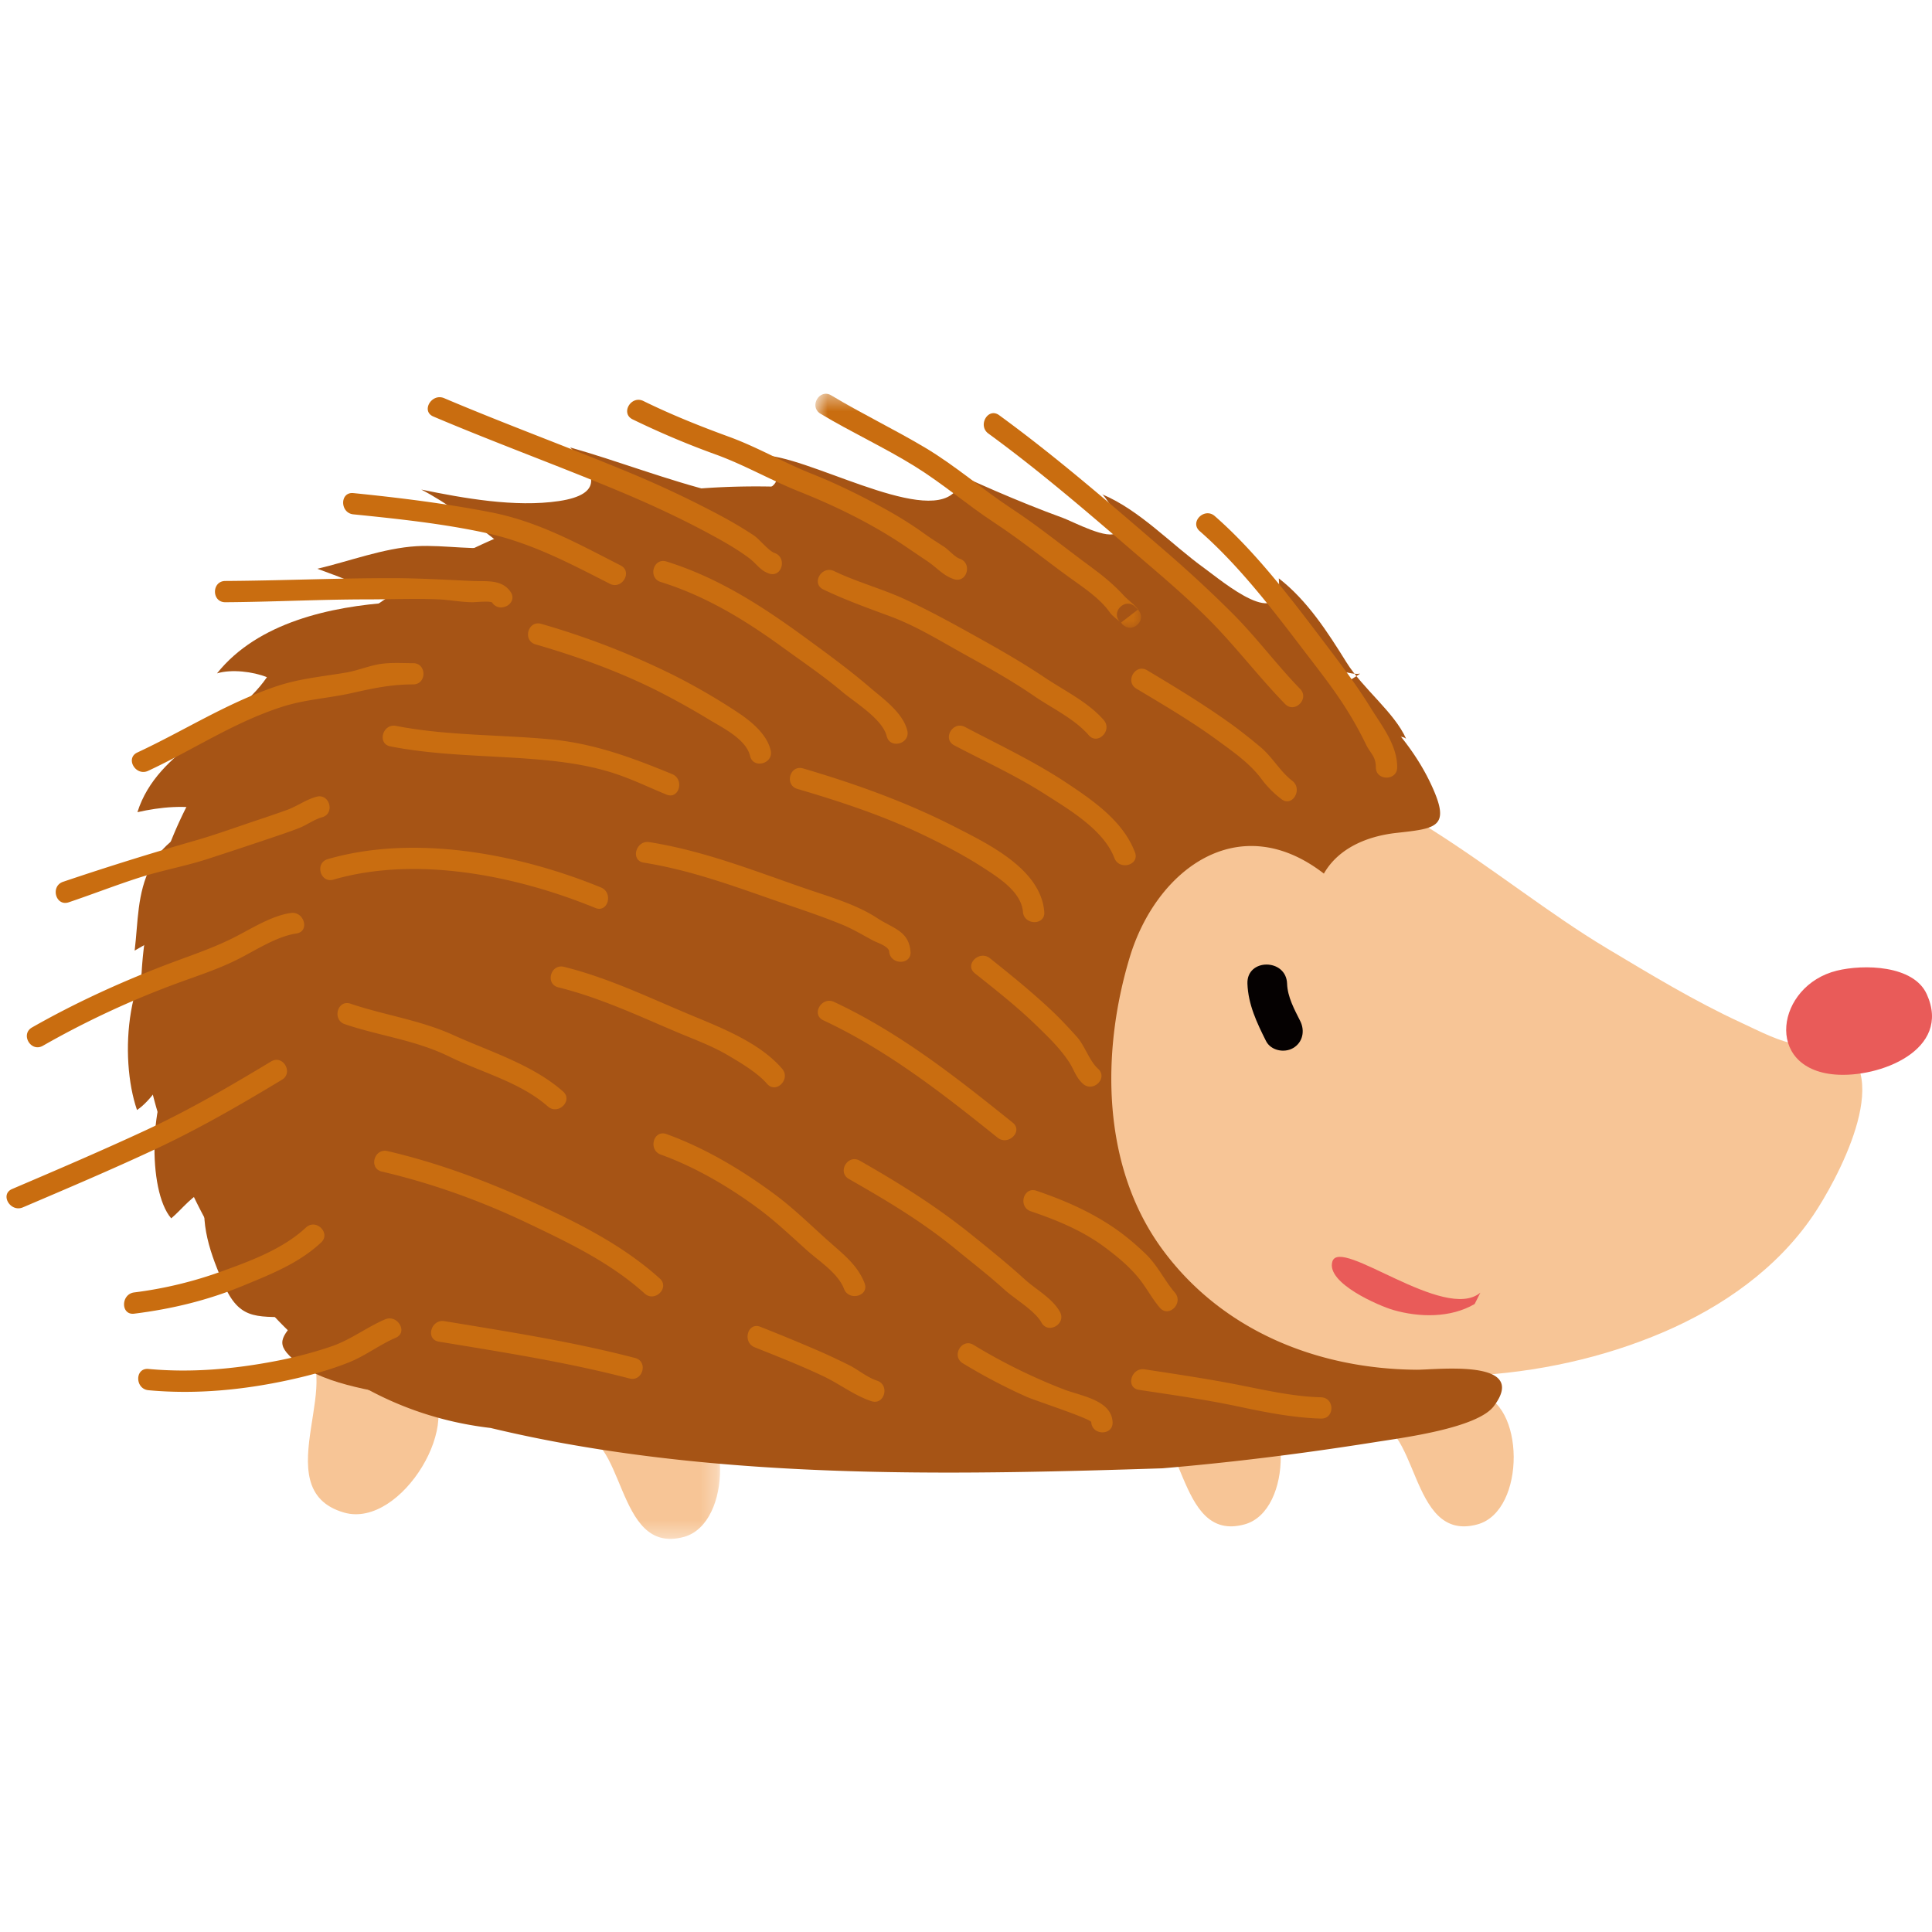 <svg xmlns="http://www.w3.org/2000/svg" xmlns:xlink="http://www.w3.org/1999/xlink" width="120" height="120"><defs><path id="a" d="M.275.422H9.41v8.236H.275z"/><path id="c" d="M.037.416h20.229V14.95H.037z"/></defs><g fill="none" fill-rule="evenodd"><path fill="#F7C596" d="M91.777 86.569c2.942.438 3.035 7.27 0 8.111-4.37 1.211-3.565-6.795-6.895-6.351l6.895-1.76zm-14.467 0c2.941.438 3.034 7.27 0 8.111-4.371 1.211-3.565-6.795-6.895-6.351l6.894-1.76z"/><g transform="matrix(-1 0 0 1 45 86.926)"><mask id="b" fill="#fff"><use xlink:href="#a"/></mask><path fill="#F7C596" d="M2.516.422c-2.942.438-3.035 7.27 0 8.112 4.37 1.21 3.565-6.796 6.895-6.352L2.516.422z" mask="url(#b)"/></g><path fill="#F7C596" d="M26.375 85.82c2.68 2.236-1.432 9.141-4.991 8.132-5.127-1.454.608-8.988-3.004-10.574l7.995 2.442z"/><path fill="#A65415" d="M86.65 45.724c.273.062.455-.01.685.158-.733-1.642-2.68-3.102-3.7-4.736-1.18-1.895-2.435-3.85-4.207-5.224.332 3.452-3.513.172-4.617-.625-2.066-1.49-4.006-3.605-6.342-4.59-.067-.064-.065-.065.005-.005.368.407 1.357 1.86.908 2.354-.501.55-2.737-.66-3.366-.889-2.84-1.034-5.626-2.28-8.286-3.538.648.537 1.235 1.201 1.537 1.953-1.988 1.981-9.293-2.387-11.977-2.296 2.745 2.21-1.047 2.717-2.752 2.302-3.05-.743-6.213-1.979-9.127-2.796 1.644 1.62 2.068 2.915-.69 3.329-2.722.407-5.947-.178-8.555-.713 1.509.774 3.522 2.232 5.08 3.52-1.526.313-3.643-.103-5.364-.004-2.058.12-4.23.95-6.17 1.403 1.498.547 3.265 1.197 4.658 2.087-3.802.254-8.354 1.231-10.892 4.41.9-.274 2.244-.109 3.102.237-2.171 3.159-6.779 4.383-8.045 8.385 1.395-.318 3.045-.492 4.56-.11-1.311 1.241-2.891 1.82-3.736 3.486-.852 1.681-.777 3.42-.995 5.22.883-.503 1.777-1.05 2.748-1.359C7.775 59.595 7.39 65.7 8.51 68.945c.928-.623 1.52-1.821 2.362-2.601-1.562 1.619-1.75 7.572-.237 9.33.702-.589 1.303-1.462 2.228-1.798-.539 2.002.225 4.09 1.087 6.003 1.02 2.263 2.18 1.84 4.583 1.962-1.058 1.228-1.529 1.617-.12 2.752 1.915 1.542 5.292 1.802 7.576 2.377 5.525 1.393 12.27 2.55 17.84.83 3.572-1.101 6.335-2.823 10.16-2.816 2.05.004 4.888.259 6.675-.869 2.112-1.333 3.697-4.386 5.123-6.385 2.453-3.442 4.918-6.883 7.079-10.518 3.154-5.306 7.306-11.04 9.187-16.929.495-1.548 1.942-5.25.023-6.359.41-1.033 1.54-1.476 2.404-2.082-.508.069-.885-.143-1.365-.168l3.535 4.05z"/><path fill="#F7C596" d="M99.776 58.883c-6.896-4.12-14.344-11.5-22.852-11.79-7.819-.266-8.449 9.801-8.668 15.708C67.95 71.028 70.25 81.057 79 83.89c7.721 2.498 16.863 2.047 24.313-1.146 3.66-1.569 7.059-3.94 9.31-7.262 1.395-2.058 5.115-8.807 1.54-10.523-.699-.336-1.646.042-2.389-.064-1.266-.18-2.501-.854-3.651-1.385-2.892-1.336-5.618-2.995-8.348-4.626"/><path fill="#E95B59" d="M119.672 61.745c-.825-1.81-3.929-1.862-5.581-1.456-3.764.925-4.562 6.074-.132 6.45 2.753.235 7.3-1.513 5.713-4.994"/><path fill="#A65415" d="M82.221 54.27a.043.043 0 0 1 .019 0c-5.295-4.111-10.423-.262-12.07 5.187-1.769 5.857-1.769 12.968 2.019 18.133 3.705 5.052 9.626 7.438 15.79 7.487 1.226.01 7.04-.715 4.809 2.258-1.034 1.377-5.682 1.968-7.365 2.236-2.907.461-5.84.865-8.79 1.193-1.475.164-2.955.31-4.442.436-12.153.393-24.634.64-36.62-1.454a82.224 82.224 0 0 1-5.099-1.052c-7.178-.843-12.558-4.961-16.231-10.481a32.674 32.674 0 0 1-2.436-4.374C6.04 63.506 8.69 50.037 17.64 42.38a42.907 42.907 0 0 1 3.379-3.017c4.707-3.786 10.151-6.632 16.169-8.054a39.932 39.932 0 0 1 3.502-.662c3.52-.505 7.096-.552 10.773-.234 8.419.728 17.24 3.202 24.719 7.17 4.653 2.468 10.346 6.147 12.677 11.078 1.296 2.743.393 2.79-2.147 3.075-1.77.2-3.573.924-4.49 2.535"/><path fill="#C96D10" d="M85.457 47.66c0-.692-.344-.862-.616-1.427a22.509 22.509 0 0 0-1.134-2.059c-.839-1.358-1.845-2.615-2.811-3.885-1.914-2.515-3.994-5.213-6.382-7.302-.643-.564.298-1.494.937-.934 2.472 2.162 4.617 4.961 6.59 7.57 1.06 1.402 2.134 2.788 3.058 4.285.719 1.164 1.684 2.35 1.684 3.752 0 .852-1.326.852-1.326 0m-5.639-3.934c-1.351-1.388-2.559-2.914-3.866-4.341-1.321-1.444-2.84-2.788-4.325-4.061-3.352-2.873-6.667-5.791-10.237-8.396-.682-.498-.022-1.645.669-1.14 3.526 2.572 6.819 5.43 10.124 8.274 1.51 1.3 2.99 2.656 4.397 4.066 1.474 1.477 2.72 3.169 4.175 4.664.595.612-.342 1.546-.937.934"/><g transform="matrix(-1 0 0 1 70.91 24.04)"><mask id="d" fill="#fff"><use xlink:href="#c"/></mask><path fill="#C96D10" d="m.407 13.647-.177.176 1.042.8c-.16.28-.166.165.073-.042.207-.18.467-.35.627-.577.633-.9 1.636-1.54 2.513-2.176 1.567-1.136 3.035-2.332 4.658-3.399 1.694-1.113 3.24-2.45 4.967-3.518 1.895-1.173 3.93-2.106 5.84-3.255.73-.44.064-1.582-.67-1.14-1.91 1.15-3.924 2.113-5.84 3.255-1.874 1.117-3.528 2.573-5.35 3.77-1.732 1.138-3.293 2.426-4.963 3.648-.723.529-1.407 1.093-2.012 1.754-.314.343-.76.617-.988 1.014-.374.651.505 1.334 1.041.8l.177-.176c.605-.603-.333-1.537-.938-.934" mask="url(#d)"/></g><path fill="#C96D10" d="M59.25 35.973c-.668-.217-1.078-.736-1.661-1.123-.77-.51-1.52-1.048-2.308-1.532-1.803-1.11-3.675-2.003-5.638-2.786-1.748-.697-3.38-1.643-5.158-2.292a52.95 52.95 0 0 1-5.193-2.193c-.767-.376-.094-1.514.67-1.14 1.73.849 3.511 1.562 5.321 2.223 1.77.645 3.395 1.604 5.139 2.299 1.645.656 3.173 1.414 4.72 2.278.802.449 1.576.937 2.32 1.475.386.279.797.53 1.194.792.25.166.664.634.946.726.81.263.463 1.538-.352 1.273m-11.49-.352c-.556-.196-.764-.605-1.22-.947-.766-.575-1.602-1.045-2.443-1.5-1.868-1.01-3.774-1.888-5.735-2.706-3.795-1.581-7.659-2.99-11.445-4.597-.784-.332-.108-1.47.67-1.14 3.836 1.628 7.752 3.057 11.598 4.66a65.46 65.46 0 0 1 5.156 2.418c.85.444 1.68.914 2.479 1.446.365.242.91.958 1.292 1.093.8.281.455 1.557-.353 1.273m-9.881.638c-2.552-1.3-4.908-2.555-7.739-3.166-2.665-.575-5.479-.872-8.19-1.146-.842-.084-.85-1.405 0-1.32 2.85.287 5.732.645 8.542 1.193 2.954.575 5.414 1.952 8.056 3.299.761.387.09 1.527-.67 1.14M30.57 37.43c-.084-.12-1.066-.025-1.196-.025-.71 0-1.413-.145-2.122-.176-1.47-.064-2.96 0-4.432 0-2.945 0-5.883.158-8.826.176-.856.006-.855-1.315 0-1.32 3.436-.02 6.866-.176 10.303-.176 1.707 0 3.378.103 5.077.176.844.036 1.799-.113 2.34.679.482.706-.667 1.366-1.145.666m-4.908 5.08c-1.375 0-2.48.239-3.804.536-1.465.328-2.901.392-4.35.86-2.988.963-5.493 2.662-8.306 3.972-.769.359-1.443-.78-.669-1.14 2.919-1.36 5.543-3.065 8.622-4.106 1.457-.492 2.849-.603 4.35-.86.633-.108 1.24-.35 1.868-.485.747-.159 1.532-.096 2.289-.096.855 0 .855 1.32 0 1.32m-5.657 8.251c-.5.138-.96.49-1.45.679-.564.218-1.139.41-1.711.604-1.304.442-2.614.874-3.924 1.3-1.396.455-2.843.71-4.243 1.158-1.481.474-2.932 1.043-4.406 1.54-.811.275-1.157-1-.352-1.273 2.735-.924 5.44-1.767 8.21-2.562 1.316-.378 2.612-.854 3.911-1.286a84.737 84.737 0 0 0 1.755-.604c.651-.232 1.193-.646 1.857-.83.825-.228 1.175 1.046.353 1.274m-1.591 7.218c-1.264.185-2.59 1.085-3.731 1.648-1.202.594-2.457.994-3.713 1.457a55.76 55.76 0 0 0-8.308 3.871c-.744.423-1.412-.718-.67-1.14 2.619-1.492 5.352-2.745 8.164-3.83 1.437-.555 2.886-1.017 4.27-1.701 1.125-.556 2.38-1.394 3.635-1.578.836-.123 1.196 1.15.353 1.273m-.903 9.088c-2.562 1.543-5.095 3.013-7.808 4.284-2.73 1.278-5.507 2.456-8.279 3.639-.777.332-1.453-.805-.669-1.14 2.773-1.184 5.544-2.371 8.279-3.64 2.717-1.26 5.247-2.74 7.808-4.283.734-.442 1.4.7.67 1.14m2.432 10.108c-1.393 1.298-3.13 1.974-4.867 2.692-2.188.902-4.397 1.433-6.74 1.727-.846.106-.836-1.216 0-1.32a25.116 25.116 0 0 0 5.46-1.318c1.802-.648 3.789-1.39 5.209-2.714.624-.581 1.563.35.938.933m4.638 5.914c-1.014.437-1.887 1.122-2.914 1.532-1.206.48-2.436.812-3.703 1.089-2.861.625-5.823.908-8.743.638-.844-.079-.852-1.4 0-1.321 2.66.247 5.299.01 7.917-.493a25.89 25.89 0 0 0 3.437-.905c1.2-.407 2.182-1.183 3.337-1.68.776-.335 1.453.802.67 1.14m55.016-33.451a6.235 6.235 0 0 1-1.246-1.254c-.71-.96-1.74-1.677-2.696-2.377-1.617-1.186-3.354-2.207-5.074-3.235-.731-.438-.065-1.58.67-1.14 1.723 1.03 3.438 2.07 5.073 3.234.676.482 1.326 1 1.962 1.532.753.628 1.208 1.507 1.98 2.1.667.512.008 1.66-.669 1.14M67.62 45.662c-.875-1.016-2.31-1.688-3.415-2.449-1.385-.952-2.847-1.763-4.314-2.578-1.494-.83-2.998-1.761-4.606-2.356-1.401-.518-2.8-1.02-4.149-1.668-.77-.37-.097-1.509.67-1.14 1.435.689 2.981 1.095 4.42 1.76 1.481.686 2.908 1.47 4.334 2.264 1.469.817 2.918 1.64 4.314 2.578 1.217.817 2.722 1.539 3.684 2.656.552.643-.38 1.58-.938.933m-12.545.061c-.265-1.067-1.966-2.084-2.75-2.745-1.179-.995-2.472-1.87-3.722-2.777-2.352-1.707-4.767-3.18-7.562-4.052-.812-.253-.465-1.528.353-1.273 3.227 1.006 5.95 2.774 8.655 4.751 1.364.997 2.707 1.977 3.99 3.077.818.701 2.039 1.558 2.314 2.668.205.827-1.074 1.177-1.278.351m-8.485 1.233c-.246-1.037-1.687-1.743-2.525-2.247a48.618 48.618 0 0 0-3.23-1.8c-2.418-1.212-4.975-2.135-7.572-2.886-.819-.238-.47-1.512.353-1.274a48.656 48.656 0 0 1 8.304 3.229 39.484 39.484 0 0 1 3.8 2.204c.864.562 1.9 1.374 2.148 2.423.195.828-1.083 1.18-1.279.35m-5.194 2.398c-1.084-.444-2.117-.951-3.243-1.318-1.622-.527-3.283-.744-4.98-.882-2.985-.24-5.975-.218-8.925-.793-.838-.163-.482-1.436.353-1.273 3.147.613 6.365.535 9.547.83 2.757.257 5.08 1.13 7.6 2.163.78.32.439 1.597-.352 1.273m-4.419 7.042c-4.897-2.006-11.086-3.26-16.265-1.76-.823.238-1.172-1.036-.353-1.273 5.397-1.563 11.864-.332 16.97 1.76.78.32.438 1.597-.352 1.273m32.241-3.101c-.665-1.756-2.838-3.028-4.363-3.999-1.782-1.136-3.719-2.018-5.586-3.001-.756-.398-.086-1.538.67-1.14 2.137 1.125 4.326 2.152 6.34 3.493 1.68 1.117 3.491 2.378 4.218 4.295.302.799-.98 1.14-1.279.352m-5.68 3.346c-.099-1.215-1.435-2.075-2.37-2.684-1.198-.782-2.47-1.448-3.757-2.068-2.523-1.213-5.2-2.1-7.883-2.887-.818-.24-.47-1.514.353-1.273 3.26.957 6.454 2.104 9.48 3.656 2.082 1.068 5.29 2.618 5.502 5.255.069.85-1.258.843-1.325 0m-8.309 2.465c-.028-.332-.753-.554-.997-.684-.667-.355-1.237-.71-1.947-1-1.315-.538-2.67-.98-4.011-1.445-2.765-.96-5.383-1.932-8.292-2.396-.842-.135-.484-1.407.352-1.273 3.368.537 6.427 1.75 9.63 2.859 1.505.52 3.2.99 4.538 1.87.956.628 1.945.778 2.053 2.07.07.848-1.256.841-1.326 0m-21.197 9.621c-1.72-1.513-4.103-2.107-6.119-3.096-2.103-1.033-4.314-1.28-6.493-2.016-.805-.272-.46-1.548.352-1.273 2.135.721 4.316 1.01 6.399 1.954 2.277 1.032 4.894 1.822 6.8 3.497.641.565-.3 1.495-.939.934m13.612-1.409c-.585-.684-1.67-1.324-2.445-1.781-1.01-.594-2.134-.996-3.208-1.452-2.405-1.023-4.764-2.127-7.313-2.759-.829-.206-.477-1.479.353-1.273 2.753.682 5.285 1.914 7.89 3 1.912.796 4.278 1.717 5.661 3.332.551.643-.382 1.582-.938.933m14.319 3.345c-3.406-2.735-6.837-5.423-10.825-7.29-.774-.363-.1-1.501.669-1.141 4.095 1.917 7.598 4.69 11.094 7.497.666.535-.278 1.463-.938.934m5.304-3.345c-.452-.403-.56-.905-.9-1.407-.556-.827-1.285-1.53-1.998-2.221-1.197-1.163-2.516-2.199-3.82-3.238-.667-.532.278-1.46.938-.933 1.306 1.04 2.602 2.092 3.82 3.237.55.518 1.066 1.073 1.572 1.634.504.56.786 1.512 1.326 1.995.637.57-.303 1.5-.938.933m4.774 13.909c-.475-.555-.796-1.18-1.245-1.754-.61-.78-1.388-1.416-2.178-2.006-1.374-1.026-2.982-1.685-4.594-2.232-.804-.274-.46-1.55.353-1.274 1.74.591 3.396 1.314 4.91 2.365.661.46 1.29.998 1.87 1.554.747.717 1.161 1.642 1.821 2.413.55.644-.382 1.583-.938.934m-7.351.922c-.42-.754-1.655-1.458-2.31-2.054-.955-.868-1.99-1.663-2.986-2.482-2.098-1.722-4.314-3.044-6.664-4.382-.742-.422-.075-1.563.669-1.14 2.452 1.396 4.731 2.818 6.932 4.589 1.122.903 2.253 1.814 3.319 2.783.706.642 1.711 1.168 2.185 2.02.414.746-.732 1.411-1.145.666m-12.265-2.094c-.374-.98-1.552-1.721-2.304-2.395-.985-.882-1.94-1.796-3.004-2.584-1.821-1.35-3.936-2.592-6.074-3.362-.797-.288-.453-1.564.353-1.274 2.401.866 4.688 2.234 6.73 3.748 1.166.864 2.207 1.889 3.286 2.855.896.804 1.851 1.51 2.291 2.66.305.798-.977 1.14-1.278.352m-12.381.291c-2.126-1.917-4.677-3.136-7.24-4.358-2.906-1.387-5.947-2.486-9.085-3.218-.832-.195-.48-1.468.353-1.273 3.095.722 6.06 1.822 8.948 3.139 2.832 1.291 5.637 2.68 7.962 4.777.635.572-.306 1.503-.938.933m-.945 5.275c-3.92-1.02-7.847-1.628-11.844-2.288-.842-.14-.484-1.411.352-1.273 3.998.66 7.925 1.269 11.844 2.289.827.215.476 1.488-.352 1.273m15.026 1.409c-1.055-.351-1.971-1.068-2.986-1.55-1.393-.66-2.83-1.225-4.261-1.796-.784-.312-.443-1.59.352-1.273a120 120 0 0 1 3.694 1.527c.596.26 1.183.542 1.768.828.609.299 1.142.776 1.786.99.807.267.461 1.543-.353 1.273M67.78 88.33c-.011-.201-3.558-1.366-3.991-1.56a35.288 35.288 0 0 1-3.99-2.096c-.727-.445-.062-1.587.669-1.14a35.286 35.286 0 0 0 5.597 2.76c1.056.412 2.969.654 3.04 2.035.044.852-1.282.847-1.326 0m14.275-.219c-1.731-.047-3.481-.396-5.17-.755-2.031-.431-4.092-.717-6.144-1.03-.842-.128-.483-1.4.353-1.273 1.737.265 3.474.524 5.202.844 1.904.352 3.815.841 5.759.893.854.022.856 1.343 0 1.32"/><path fill="#E95B59" d="M91.948 80.29c-2.225 1.857-8.73-3.511-9.194-1.928-.394 1.344 2.933 2.756 3.77 3 1.627.471 3.569.51 5.07-.368l.354-.704z"/><path fill="#050101" d="M79.943 61.095c.029.833.451 1.595.817 2.325.3.598.165 1.323-.442 1.677-.55.321-1.385.158-1.685-.44-.57-1.137-1.108-2.27-1.153-3.562-.055-1.583 2.408-1.577 2.463 0"/></g></svg>